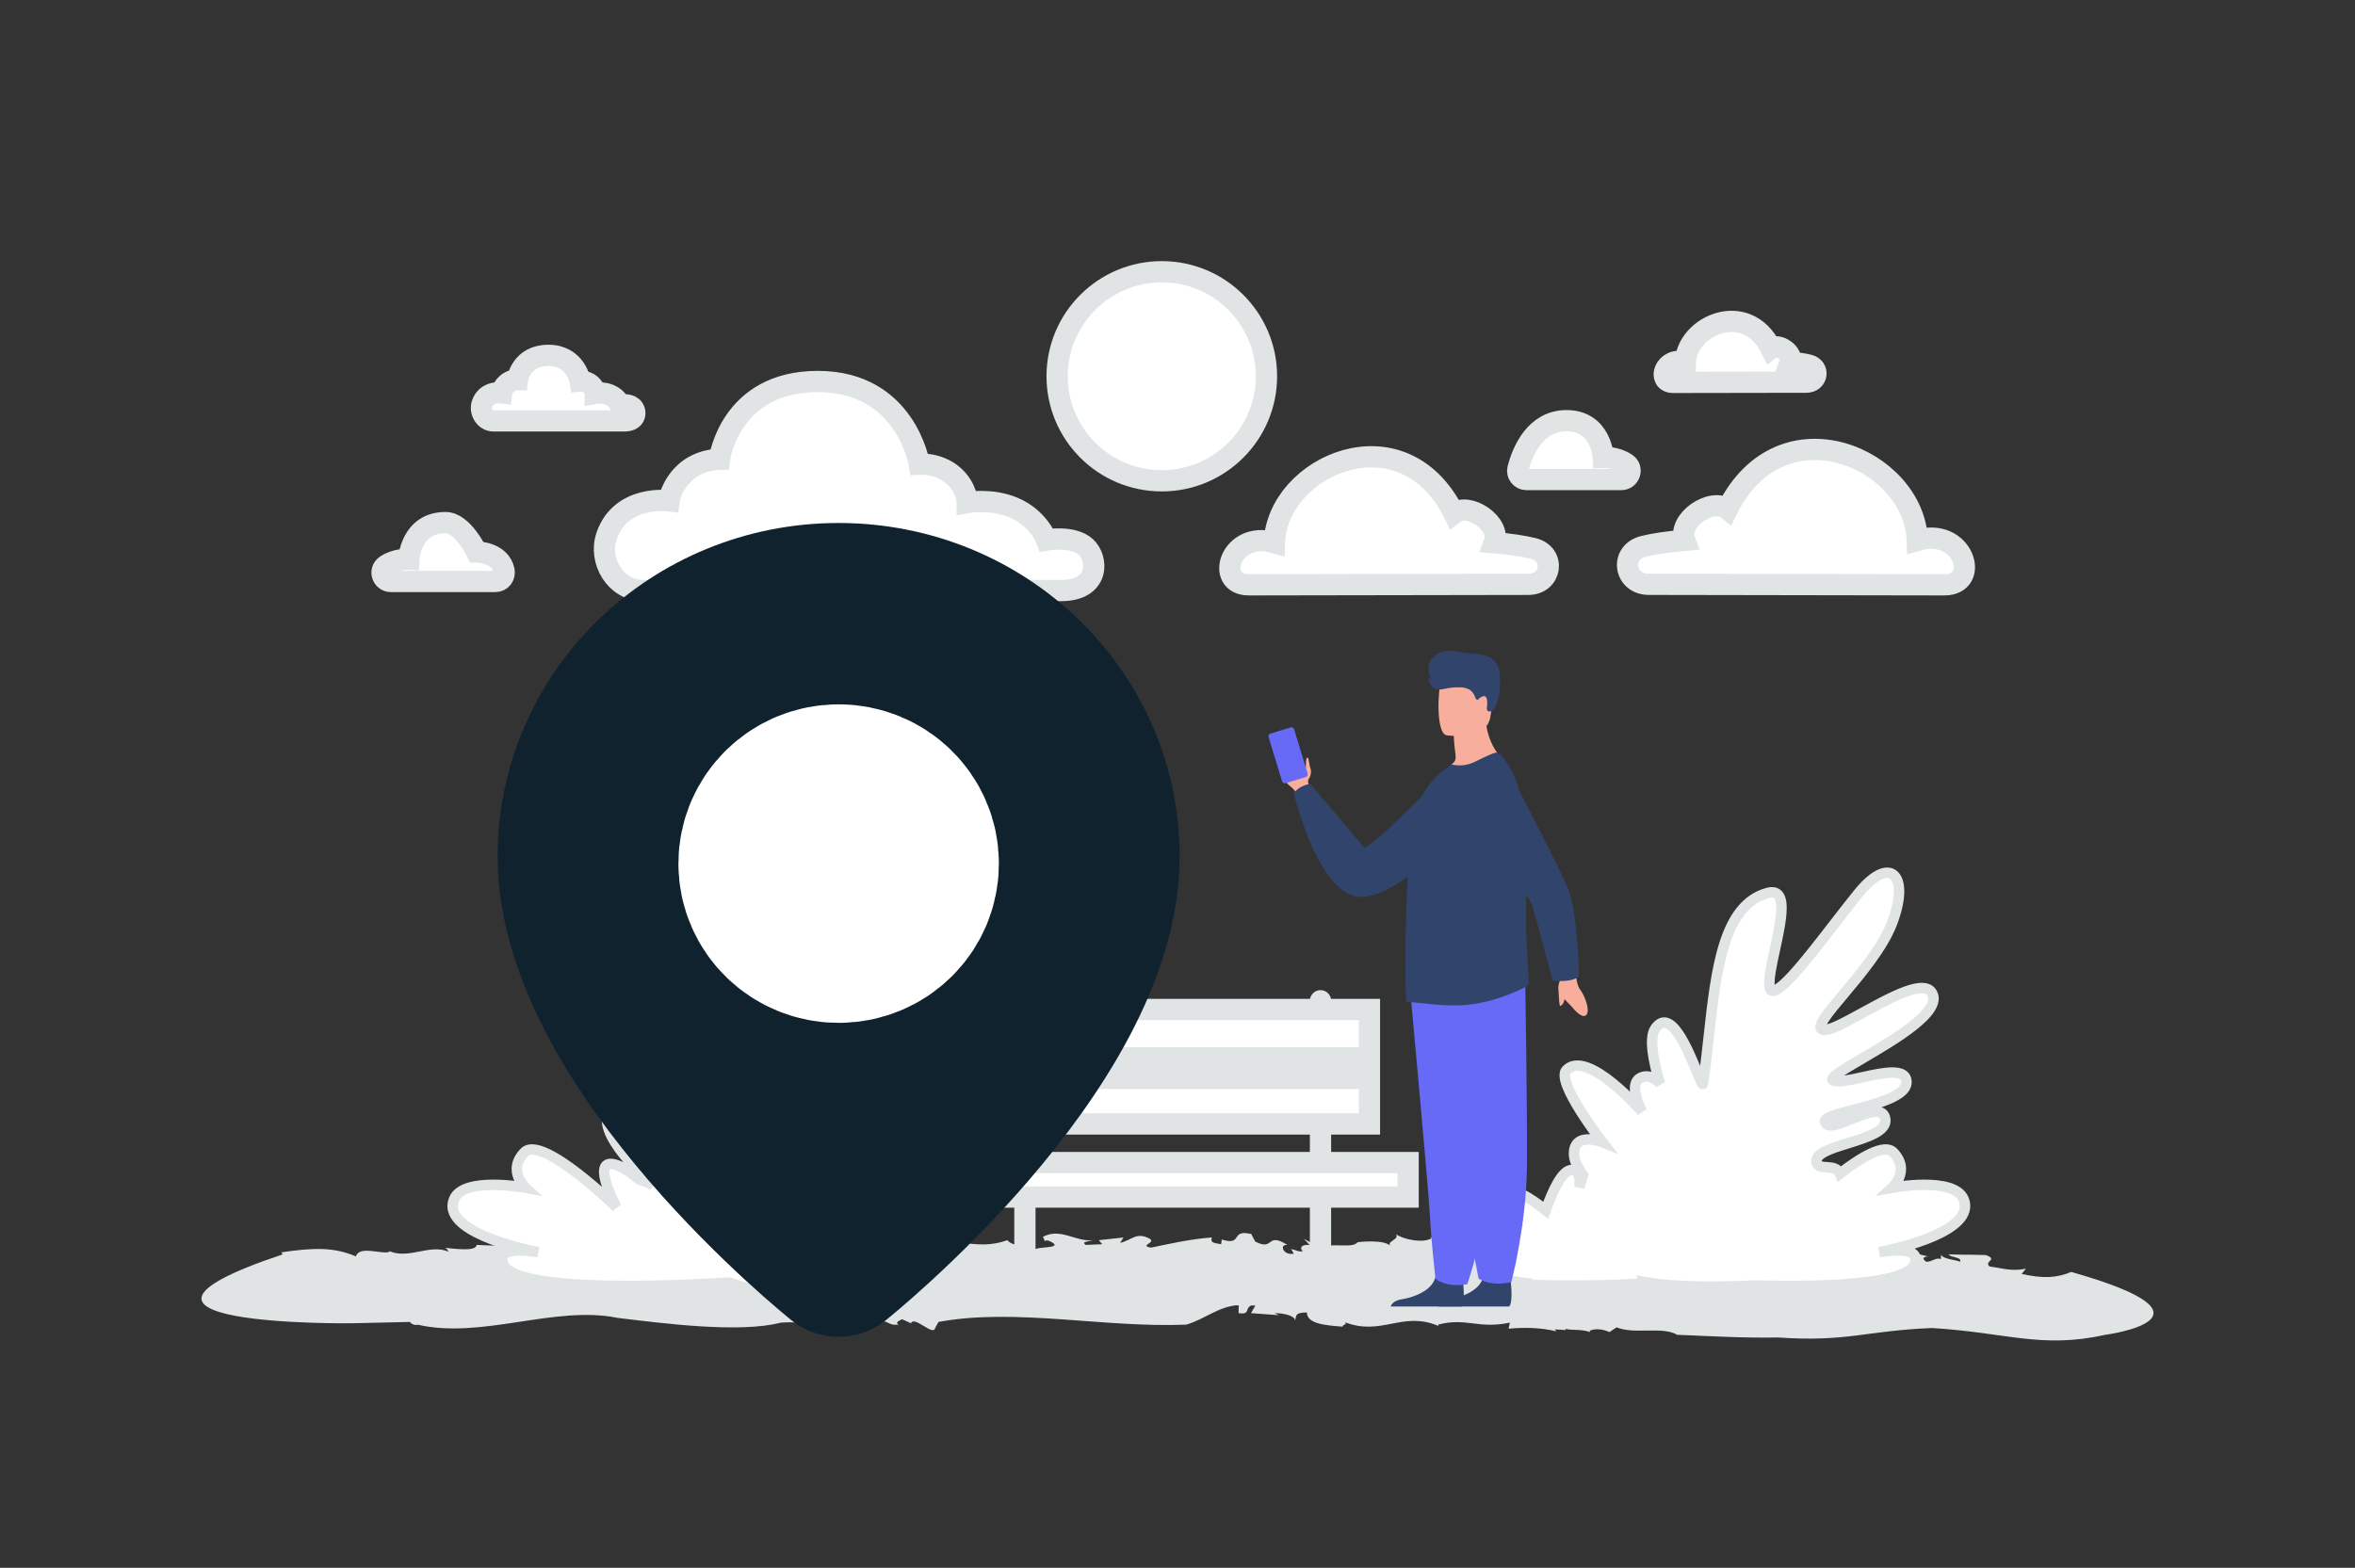 <svg width="443" height="295" viewBox="0 0 443 295" fill="none" xmlns="http://www.w3.org/2000/svg">
<rect x="0" y="0" width="443" height="295" fill="#333333" stroke="none"/>
<path fill-rule="evenodd" clip-rule="evenodd" d="M238.236 70.799C238.236 81.661 229.421 90.467 218.547 90.467C207.673 90.467 198.858 81.661 198.858 70.799C198.858 59.939 207.673 51.133 218.547 51.133C229.421 51.133 238.236 59.939 238.236 70.799ZM365.762 110.037C372.708 110.037 369.459 99.035 360.659 101.663C360.171 86.387 335.244 75.21 324.936 95.814C322.022 93.51 315.478 97.861 316.927 101.663C313.689 101.939 311.143 102.312 309.161 102.808C304.586 103.952 305.492 109.985 310.208 109.943L365.762 110.037ZM234.898 110.037C228.33 110.037 231.403 99.633 239.724 102.118C240.185 87.673 263.757 77.104 273.504 96.587C276.26 94.409 282.448 98.523 281.078 102.118C284.139 102.379 286.547 102.733 288.421 103.201C292.747 104.283 291.891 109.988 287.432 109.948L234.898 110.037ZM314.747 71.952C311.617 71.952 313.081 66.995 317.046 68.178C317.266 61.295 328.498 56.259 333.143 65.543C334.456 64.505 337.405 66.466 336.752 68.178C338.21 68.303 339.358 68.472 340.251 68.695C342.312 69.21 341.904 71.928 339.78 71.91L314.747 71.952ZM287.141 90.232H304.972C306.566 90.232 307.253 88.17 305.949 87.256L305.893 87.217C304.036 85.942 301.598 86.057 301.598 86.057C301.598 86.057 301.25 79.158 294.691 79.158C288.762 79.158 286.397 84.971 285.544 88.174C285.267 89.214 286.063 90.232 287.141 90.232ZM93.214 109.407H73.526C71.932 109.407 71.245 107.345 72.55 106.43L72.605 106.392C74.462 105.116 76.9 105.232 76.9 105.232C76.9 105.232 77.248 98.333 83.807 98.333C87.05 98.333 89.67 103.87 89.67 103.87C89.67 103.87 94.081 103.87 94.811 107.349C95.032 108.403 94.293 109.407 93.214 109.407ZM120.965 111.117H199.578C206.957 111.117 206.619 105.016 204.208 102.89C201.738 100.711 196.856 101.595 196.856 101.595C196.856 101.595 195.403 97.492 190.619 95.493C186.388 93.726 181.955 94.567 181.955 94.567C181.955 94.567 181.955 91.751 179.246 89.419C176.536 87.086 172.924 87.313 172.924 87.313C172.924 87.313 170.441 71.783 153.846 71.783C137.252 71.783 135.333 86.406 135.333 86.406C135.333 86.406 131.607 86.406 128.898 88.9C126.189 91.394 125.85 94.227 125.85 94.227C125.85 94.227 116.79 93.001 114.109 100.85C112.513 105.527 115.794 111.117 120.965 111.117ZM92.845 79.195H117.485C119.798 79.195 119.692 77.283 118.936 76.616C118.162 75.933 116.632 76.211 116.632 76.211C116.632 76.211 116.176 74.925 114.677 74.298C113.351 73.745 111.961 74.008 111.961 74.008C111.961 74.008 111.961 73.125 111.112 72.394C110.263 71.663 109.131 71.734 109.131 71.734C109.131 71.734 108.352 66.867 103.151 66.867C97.95 66.867 97.348 71.45 97.348 71.45C97.348 71.45 96.181 71.45 95.332 72.232C94.482 73.013 94.376 73.901 94.376 73.901C94.376 73.901 91.536 73.517 90.696 75.977C90.196 77.443 91.224 79.195 92.845 79.195Z" fill="white" stroke="#E1E4E5" stroke-width="4"/>
<path d="M248.399 241.811V188.308M192.795 241.811V188.308V241.811Z" stroke="#E1E4E5" stroke-width="4" stroke-linecap="round" stroke-linejoin="round"/>
<path fill-rule="evenodd" clip-rule="evenodd" d="M183.558 211.486H257.606V202.922H183.558V211.486ZM183.558 199.028H257.606V189.946H183.558V199.028Z" fill="white" stroke="#E1E4E5" stroke-width="4"/>
<path fill-rule="evenodd" clip-rule="evenodd" d="M176.282 225.24H264.88V218.752H176.282V225.24Z" fill="white"/>
<path fill-rule="evenodd" clip-rule="evenodd" d="M176.282 225.24H264.88V218.752H176.282V225.24Z" fill="white" stroke="#E1E4E5" stroke-width="4"/>
<path d="M356.972 246.813C344.957 247.031 341.777 247.959 329.305 247.577C323.364 247.632 317.023 247.468 311.215 247.359C308.454 246.649 303.599 247.359 300.323 246.758L299.067 247.14C297.944 246.922 296.629 246.813 295.487 247.031L295.563 247.14C293.888 246.867 291.984 247.031 291.165 246.867L291.241 246.976L289.204 246.922L289.546 247.086C286.614 246.758 283.605 246.758 280.939 246.867L281.168 246.376C275.475 246.922 273.399 245.939 268.277 246.54L268.353 246.649C261.86 245.393 258.109 247.523 251.425 246.322C252.263 246.485 251.063 246.54 251.14 246.704C248.055 246.594 244.78 246.485 244.723 245.557C242.476 245.557 242.895 245.83 242.609 246.212C242.628 245.83 240.667 245.612 238.915 245.612L239.715 245.775L234.688 245.612L235.678 244.847C233.012 245.065 234.993 245.775 232.46 245.612L232.498 244.956C228.823 245.065 226.653 246.048 223.092 246.54C208.277 246.813 192.359 245.175 178.592 246.322L177.983 246.813C177.716 247.523 174.174 245.775 173.66 246.431L172.061 246.103C171.604 246.212 170.652 246.376 171.451 246.54C169.966 246.594 169.928 246.431 168.862 246.267L167.263 246.704C161.417 247.031 156.447 246.212 150.297 246.376C142.908 247.249 128.989 246.431 120.973 245.994C109.7 244.956 96.6 247.741 85.061 246.54C84.68 246.649 83.709 246.431 83.728 246.322L73.16 246.431C73.16 246.431 21.958 246.704 60.859 240.861L60.593 240.697C66.381 240.315 70.018 240.26 73.998 241.025C74.626 240.097 78.739 240.916 80.091 240.643L79.958 240.588C83.48 241.298 87.213 239.987 90.621 240.643C90.488 240.588 90.411 240.315 89.631 240.315C92.106 240.425 95.496 240.643 95.686 240.097C101.607 240.26 109.853 239.987 113.642 240.861L113.376 240.697C115.527 241.298 116.174 240.807 118.593 241.079C118.726 241.025 118.897 240.97 118.859 240.916C121.22 241.517 125.733 241.025 127.618 241.243L127.733 240.861L132.417 240.97L130.665 241.025C131.274 242.008 134.206 240.37 137.596 241.025C140.776 240.916 144.051 243.1 147.345 242.609C148.926 243.1 145.955 241.844 148.316 242.226C148.392 241.68 147.212 241.899 147.821 241.462C150.125 241.735 151.61 240.916 154.467 241.298L154.581 240.916C158.294 241.68 161.588 240.369 164.064 241.079C167.891 241.407 166.634 239.878 170.633 240.643L172.194 240.097C173.908 239.987 173.413 240.752 175.317 240.479C175.203 240.151 177.716 240.206 176.593 239.878C180.877 239.332 185.295 240.643 190.95 239.715C192.168 240.369 195.025 239.987 195.939 240.479C196.091 240.206 201.632 240.424 198.452 239.769C198.185 239.715 197.691 239.715 197.729 239.824L197.348 239.441C200.566 238.677 203.193 239.878 206.392 239.715C205.44 239.824 204.184 239.824 205.021 240.097L207.992 240.042L207.383 239.715L211.8 239.496L211.191 239.933C213.342 239.715 214.104 239.005 216.541 239.605C217.646 239.933 214.504 240.151 216.77 240.315C219.665 240.042 223.987 239.605 227.662 239.496C227.319 239.987 228.309 239.933 229.337 240.042L229.451 239.66C233.355 240.206 230.88 238.786 234.764 239.223L234.421 238.95L235.45 239.824C238.953 240.643 237.335 239.005 241.219 240.097C239.677 240.042 240.496 240.97 242.381 240.807L241.905 240.425C242.952 240.534 243.295 240.697 243.999 240.588C243.371 240.369 243.676 240.042 245.218 240.097L244.189 239.605L247.103 240.315C249.35 239.878 252.911 240.424 253.843 239.878C253.843 239.878 258.68 239.605 259.785 240.206C258.813 239.824 261.479 239.66 260.717 239.223C261.974 239.66 265.668 239.987 267.154 239.551L266.868 239.496C272.352 239.005 276.236 240.151 281.149 239.551C280.921 240.042 283.529 239.769 282.882 240.369C287.966 240.97 292.155 239.114 294.002 241.025C296.325 241.134 296.744 240.588 297.944 240.479L297.391 240.369C301.733 240.534 302.989 240.534 306.207 240.479C307.807 240.643 308.074 241.517 310.949 241.298C310.016 240.97 311.196 241.025 312.262 241.025C311.577 240.97 311.367 240.861 312.777 240.588C312.967 240.697 313.291 240.752 313.577 240.807C313.595 240.807 313.652 240.752 313.614 240.697C315.404 240.807 315.1 240.916 314.262 240.97C314.3 241.025 314.243 241.079 313.976 241.189C315.842 240.752 319.175 241.243 319.403 240.643C324.811 240.807 328.676 241.407 333.17 241.626C333.684 241.298 332.618 241.025 331.323 240.916L334.522 241.025C334.503 240.588 332.694 240.752 331.704 240.697C335.512 239.987 339.549 241.407 344.005 240.752L344.938 241.079L345.204 241.025C345.185 241.189 346.194 241.462 346.842 241.517C347.47 241.134 346.804 240.643 349.013 240.643C350.764 240.26 353.963 240.807 356.248 241.025C355.01 241.079 355.411 241.298 355.944 241.462C357.048 241.462 357.676 241.079 358.533 241.243L358.647 240.752C358.209 241.243 361.522 241.298 361.941 241.462C362.57 241.079 360.228 241.134 359.961 240.861C364.379 240.916 362.17 240.861 366.607 240.916C368.968 241.298 366.169 241.407 367.311 241.844C369.387 241.953 371.424 242.281 373.824 242.008L373.062 242.445C376.984 242.827 379.326 242.772 381.954 242.281C411.126 245.994 388.104 247.359 388.104 247.359C376.565 248.506 370.643 247.195 356.972 246.813Z" fill="#E1E4E5"/>
<path d="M363.441 249.882C350.852 250.391 347.52 252.552 334.453 251.662C328.228 251.789 321.585 251.408 315.5 251.154C312.606 249.501 307.519 251.154 304.088 249.755L302.771 250.645C301.594 250.136 300.217 249.882 299.02 250.391L299.1 250.645C297.345 250.009 295.349 250.391 294.492 250.009L294.571 250.263L292.437 250.136L292.796 250.518C289.723 249.755 286.571 249.755 283.778 250.009L284.017 248.865C278.052 250.136 275.877 247.848 270.511 249.247L270.59 249.501C263.787 246.577 259.857 251.535 252.855 248.738C253.732 249.119 252.475 249.247 252.555 249.628C249.323 249.373 245.892 249.119 245.832 246.958C243.478 246.958 243.916 247.594 243.617 248.483C243.637 247.594 241.582 247.085 239.747 247.085L240.585 247.467L235.318 247.085L236.355 245.305C233.562 245.814 235.637 247.467 232.984 247.085L233.023 245.559C229.173 245.814 226.899 248.102 223.168 249.247C207.646 249.882 190.968 246.068 176.543 248.738L175.905 249.882C175.625 251.535 171.915 247.467 171.376 248.992L169.7 248.229C169.221 248.483 168.224 248.865 169.062 249.247C167.505 249.373 167.465 248.992 166.349 248.611L164.673 249.628C158.548 250.391 153.341 248.483 146.896 248.865C139.156 250.899 124.572 248.992 116.172 247.975C104.362 245.559 90.635 252.043 78.546 249.247C78.146 249.501 77.129 248.992 77.149 248.738L66.076 248.992C66.076 248.992 12.429 249.628 53.188 236.025L52.909 235.644C58.974 234.754 62.785 234.626 66.954 236.406C67.613 234.245 71.922 236.152 73.338 235.516L73.198 235.389C76.89 237.042 80.8 233.991 84.371 235.516C84.232 235.389 84.152 234.753 83.334 234.753C85.927 235.007 89.478 235.516 89.678 234.245C95.882 234.626 104.521 233.991 108.491 236.025L108.212 235.644C110.467 237.042 111.145 235.897 113.679 236.533C113.818 236.406 113.998 236.279 113.958 236.152C116.432 237.55 121.16 236.406 123.135 236.915L123.255 236.025L128.163 236.279L126.327 236.406C126.966 238.694 130.038 234.88 133.589 236.406C136.921 236.152 140.353 241.237 143.804 240.093C145.46 241.237 142.348 238.313 144.822 239.203C144.901 237.932 143.664 238.44 144.303 237.423C146.717 238.059 148.273 236.152 151.266 237.042L151.385 236.152C155.276 237.932 158.727 234.88 161.321 236.533C165.331 237.296 164.014 233.736 168.204 235.516L169.84 234.245C171.636 233.991 171.117 235.77 173.112 235.135C172.992 234.372 175.625 234.499 174.449 233.736C178.937 232.465 183.566 235.516 189.491 233.355C190.768 234.88 193.76 233.991 194.718 235.135C194.878 234.499 200.684 235.007 197.352 233.482C197.073 233.355 196.554 233.355 196.594 233.609L196.194 232.719C199.566 230.939 202.319 233.736 205.671 233.355C204.673 233.609 203.357 233.609 204.234 234.245L207.347 234.117L206.709 233.355L211.337 232.846L210.699 233.864C212.953 233.355 213.751 231.702 216.305 233.101C217.462 233.863 214.17 234.372 216.544 234.753C219.577 234.117 224.105 233.101 227.956 232.846C227.597 233.991 228.634 233.863 229.712 234.117L229.831 233.228C233.921 234.499 231.328 231.193 235.397 232.211L235.039 231.575L236.116 233.609C239.787 235.516 238.091 231.702 242.161 234.245C240.545 234.118 241.403 236.279 243.378 235.897L242.879 235.008C243.976 235.262 244.335 235.643 245.074 235.389C244.415 234.88 244.734 234.118 246.35 234.245L245.273 233.101L248.326 234.753C250.68 233.736 254.411 235.007 255.388 233.736C255.388 233.736 260.456 233.101 261.613 234.499C260.595 233.609 263.388 233.228 262.59 232.211C263.907 233.228 267.777 233.991 269.334 232.973L269.034 232.846C274.78 231.702 278.85 234.372 283.998 232.973C283.758 234.117 286.491 233.482 285.813 234.88C291.14 236.279 295.529 231.957 297.464 236.406C299.898 236.66 300.337 235.389 301.594 235.135L301.015 234.88C305.564 235.262 306.881 235.262 310.253 235.135C311.928 235.516 312.208 237.55 315.22 237.042C314.243 236.279 315.48 236.406 316.597 236.406C315.879 236.279 315.659 236.025 317.135 235.389C317.335 235.643 317.674 235.77 317.974 235.897C317.993 235.897 318.053 235.77 318.014 235.644C319.889 235.898 319.569 236.152 318.692 236.279C318.732 236.406 318.672 236.533 318.393 236.788C320.348 235.77 323.839 236.915 324.078 235.516C329.744 235.897 333.794 237.296 338.503 237.804C339.041 237.042 337.924 236.406 336.567 236.152L339.919 236.406C339.899 235.389 338.004 235.77 336.967 235.644C340.957 233.991 345.186 237.296 349.854 235.77L350.832 236.533L351.112 236.406C351.091 236.788 352.149 237.423 352.827 237.55C353.486 236.66 352.788 235.516 355.102 235.516C356.937 234.626 360.289 235.898 362.683 236.406C361.386 236.533 361.805 237.042 362.364 237.423C363.521 237.423 364.179 236.533 365.077 236.915L365.197 235.77C364.738 236.915 368.209 237.042 368.648 237.423C369.307 236.533 366.853 236.66 366.573 236.025C371.202 236.152 368.888 236.025 373.536 236.152C376.01 237.042 373.077 237.296 374.274 238.313C376.449 238.568 378.583 239.33 381.097 238.694L380.299 239.712C384.409 240.602 386.863 240.474 389.616 239.33C420.181 247.975 396.06 251.154 396.06 251.154C383.97 253.823 377.765 250.772 363.441 249.882Z" fill="#E1E4E5"/>
<path d="M296.229 241.692C296.229 241.692 288.943 232.368 285.898 230.939C282.653 229.417 285.467 234.692 285.467 234.692C285.467 234.692 278.528 227.897 276.899 229.594C275.269 231.29 277.009 232.878 277.009 232.878C277.009 232.878 271.2 231.802 270.352 233.972C269.05 237.306 278.607 238.964 278.607 238.964C278.607 238.964 274.029 237.962 274.945 240.027C276.325 243.139 296.229 241.692 296.229 241.692ZM298.174 241.927C298.174 241.927 309.783 242.745 312.043 240.673C314.305 238.601 312.062 234.847 312.062 234.847C312.062 234.847 316.045 231.707 315.983 229.657C315.922 227.608 313.326 228.648 313.326 228.648C313.326 228.648 317.724 223.002 316.682 221.928C314.738 219.928 309.653 225.797 309.653 225.797C309.653 225.797 311.162 223.005 309.57 222.562C307.169 221.893 305.402 228.779 305.402 228.779C305.402 228.779 305.851 226.059 304.195 226.421C301.225 227.068 298.174 241.927 298.174 241.927Z" fill="#E1E4E5"/>
<path fill-rule="evenodd" clip-rule="evenodd" d="M311.36 193.56C310.187 195.29 310.962 199.524 312.268 203.88C311.287 202.859 310.201 202.311 309.042 202.634C305.825 203.529 308.874 209.171 308.874 209.171C308.874 209.171 298.599 197.312 294.672 201.353C292.565 203.523 301.453 214.932 301.453 214.932C301.453 214.932 296.208 212.83 296.083 216.972C296.045 218.235 296.768 219.703 297.79 221.133C297.326 222.455 297.067 223.455 297.067 223.455C297.067 223.455 297.694 219.686 295.381 220.186C293.775 220.533 292.154 223.824 290.768 227.731C287.942 225.467 284.598 223.306 283.385 224.579C281.132 226.942 283.537 229.154 283.537 229.154C283.537 229.154 275.508 227.654 274.336 230.678C272.759 234.751 282.724 237.029 285.198 237.527C283.69 237.265 279.648 236.761 280.683 239.112C281.211 240.311 283.698 241.025 287.018 241.429L286.966 241.679C286.966 241.679 290.887 241.954 295.25 241.891C302.66 241.977 310.1 241.432 310.1 241.432L310.031 241.342C316.503 242.389 325.88 242.088 329.999 241.883C342.024 242.186 358.369 241.852 360.112 237.924C361.625 234.514 355.716 235.245 353.511 235.625C357.128 234.902 371.699 231.599 369.392 225.689C367.679 221.304 355.939 223.479 355.939 223.479C355.939 223.479 359.456 220.271 356.163 216.843C354.492 215.103 350.059 217.782 346.097 220.842C345.642 219.754 344.569 219.688 343.597 219.629C342.677 219.571 341.846 219.52 341.714 218.614C341.483 217.014 344.468 216.089 347.628 215.111C351.221 213.999 355.04 212.816 354.621 210.491C354.205 208.185 351.143 209.417 348.305 210.558C345.881 211.533 343.621 212.442 343.316 211.023C343.151 210.255 345.608 209.619 348.599 208.843C353.026 207.696 358.623 206.245 358.623 203.62C358.623 200.884 354.225 201.849 350.322 202.706C347.949 203.227 345.76 203.707 344.854 203.291C343.966 202.883 346.692 201.284 350.328 199.153C356.493 195.537 365.271 190.39 363.47 186.915C362.049 184.173 355.754 187.626 350.42 190.552C346.988 192.435 343.953 194.099 342.871 193.755C341.531 193.328 343.743 190.691 346.767 187.088C349.979 183.258 354.108 178.337 355.863 173.816C359.388 164.74 355.664 160.613 349.584 168.094C348.258 169.724 346.752 171.672 345.199 173.68L345.199 173.68C339.631 180.881 333.468 188.851 332.892 185.754C332.636 184.375 333.236 181.611 333.877 178.661C335.076 173.143 336.416 166.976 332.548 168.011C324.175 170.254 322.817 182.565 321.456 194.9C321.12 197.947 320.784 200.995 320.342 203.893C320.277 204.314 319.873 203.32 319.24 201.764C317.541 197.591 314.199 189.376 311.36 193.56Z" fill="white"/>
<path d="M312.268 203.88L311.557 204.561L313.211 203.599L312.268 203.88ZM311.36 193.56L310.545 193.008L311.36 193.56ZM309.042 202.634L309.306 203.581L309.042 202.634ZM308.874 209.171L308.13 209.814L309.741 208.704L308.874 209.171ZM294.672 201.353L293.965 200.668L293.965 200.668L294.672 201.353ZM301.452 214.932L301.086 215.845L304.466 217.199L302.23 214.328L301.452 214.932ZM296.083 216.972L295.099 216.943L296.083 216.972ZM297.79 221.134L298.719 221.459L298.888 220.978L298.591 220.562L297.79 221.134ZM297.067 223.455L296.096 223.293L298.02 223.701L297.067 223.455ZM295.38 220.186L295.589 221.147H295.589L295.38 220.186ZM290.768 227.731L290.153 228.498L291.233 229.364L291.696 228.059L290.768 227.731ZM283.384 224.579L284.097 225.257L283.384 224.579ZM283.537 229.154L283.356 230.121L286.726 230.75L284.204 228.43L283.537 229.154ZM274.336 230.678L273.418 230.323L274.336 230.678ZM285.198 237.527L285.029 238.496L285.393 236.563L285.198 237.527ZM280.683 239.112L281.584 238.716L280.683 239.112ZM287.018 241.429L287.981 241.635L288.206 240.583L287.137 240.453L287.018 241.429ZM286.965 241.679L286.001 241.48L285.773 242.581L286.896 242.66L286.965 241.679ZM295.25 241.891L295.261 240.907H295.236L295.25 241.891ZM310.1 241.432L310.172 242.413L312.001 242.279L310.878 240.83L310.1 241.432ZM310.03 241.342L310.187 240.372L307.712 239.972L309.254 241.947L310.03 241.342ZM329.998 241.883L330.023 240.9L329.986 240.899L329.949 240.901L329.998 241.883ZM360.112 237.924L359.211 237.526V237.526L360.112 237.924ZM353.511 235.625L353.317 234.661L353.678 236.594L353.511 235.625ZM369.391 225.689L370.309 225.332V225.332L369.391 225.689ZM355.939 223.479L355.275 222.753L352.732 225.074L356.119 224.446L355.939 223.479ZM356.163 216.843L355.452 217.524L356.163 216.843ZM346.097 220.842L345.188 221.221L345.683 222.405L346.699 221.62L346.097 220.842ZM343.597 219.629L343.536 220.61L343.597 219.629ZM341.714 218.614L340.74 218.755V218.756L341.714 218.614ZM347.628 215.111L347.337 214.172L347.628 215.111ZM354.621 210.491L355.59 210.317V210.316L354.621 210.491ZM348.305 210.558L348.673 211.47L348.305 210.558ZM343.316 211.023L344.278 210.816L343.316 211.023ZM348.599 208.843L348.351 207.892L348.599 208.843ZM350.322 202.706L350.533 203.666L350.322 202.706ZM344.854 203.291L344.443 204.185L344.854 203.291ZM350.328 199.153L350.826 200.001L350.838 199.994L350.849 199.986L350.328 199.153ZM350.328 199.153L349.83 198.304L349.818 198.311L349.806 198.319L350.328 199.153ZM363.47 186.915L362.595 187.367L363.47 186.915ZM350.42 190.552L350.894 191.414L350.42 190.552ZM342.871 193.755L342.572 194.692L342.871 193.755ZM346.766 187.088L346.012 186.456L346.766 187.088ZM355.863 173.816L354.945 173.46L355.863 173.816ZM349.583 168.093L348.819 167.473L349.583 168.093ZM345.199 173.68L345.973 174.288L345.975 174.285L345.978 174.281L345.199 173.68ZM345.199 173.68L344.426 173.072L344.423 173.076L344.42 173.079L345.199 173.68ZM332.892 185.754L331.925 185.934L332.892 185.754ZM333.877 178.661L334.839 178.87L333.877 178.661ZM332.548 168.011L332.293 167.061L332.548 168.011ZM321.456 194.9L320.477 194.792L320.471 194.847V194.9H321.456ZM321.456 194.9L322.434 195.008L322.44 194.954V194.9H321.456ZM320.342 203.893L321.315 204.042V204.041L320.342 203.893ZM319.239 201.764L318.306 202.075L318.316 202.105L318.327 202.134L319.239 201.764ZM319.239 201.764L320.173 201.453L320.163 201.423L320.152 201.394L319.239 201.764ZM313.211 203.599C312.565 201.444 312.063 199.359 311.863 197.622C311.762 196.754 311.74 196.003 311.803 195.389C311.866 194.765 312.009 194.357 312.175 194.112L310.545 193.008C310.125 193.628 309.925 194.398 309.844 195.191C309.763 195.993 309.797 196.897 309.906 197.848C310.126 199.75 310.665 201.961 311.324 204.163L313.211 203.599ZM309.306 203.581C309.948 203.403 310.678 203.646 311.557 204.561L312.978 203.199C311.895 202.073 310.453 201.22 308.777 201.687L309.306 203.581ZM308.874 209.171L309.741 208.704L309.741 208.704L309.74 208.703C309.732 208.687 309.723 208.671 309.715 208.655C309.696 208.618 309.668 208.563 309.632 208.491C309.534 208.291 309.44 208.089 309.351 207.884C309.128 207.37 308.872 206.696 308.71 206.012C308.543 205.307 308.504 204.702 308.613 204.275C308.701 203.929 308.874 203.701 309.306 203.581L308.778 201.687C307.601 202.014 306.949 202.828 306.704 203.791C306.48 204.674 306.6 205.647 306.794 206.464C306.992 207.303 307.297 208.095 307.545 208.666C307.67 208.955 307.784 209.194 307.867 209.362C307.908 209.446 307.942 209.512 307.967 209.56L307.996 209.615L308.004 209.63L308.006 209.635L308.007 209.637L308.008 209.637L308.874 209.171ZM295.378 202.038C295.962 201.437 296.848 201.305 298.215 201.795C299.575 202.283 301.126 203.305 302.628 204.513C304.117 205.709 305.494 207.035 306.503 208.068C307.021 208.597 307.527 209.139 308.021 209.691L308.104 209.784L308.124 209.807L308.129 209.813L308.13 209.814L308.874 209.171L309.618 208.527L309.618 208.526C309.615 208.523 309.612 208.52 309.609 208.516L309.585 208.489C309.443 208.327 309.299 208.166 309.153 208.006C308.857 207.683 308.433 207.228 307.912 206.694C306.872 205.63 305.435 204.244 303.863 202.981C302.306 201.729 300.552 200.543 298.88 199.944C297.216 199.347 295.345 199.248 293.965 200.668L295.378 202.038ZM301.452 214.932L302.23 214.328L302.229 214.328L302.228 214.327C302.227 214.325 302.225 214.323 302.224 214.321L302.206 214.298L302.134 214.205C301.714 213.655 301.3 213.099 300.894 212.539C300.101 211.446 299.07 209.971 298.106 208.435C297.137 206.888 296.263 205.321 295.759 204.033C295.506 203.385 295.37 202.864 295.34 202.482C295.308 202.083 295.402 202.014 295.378 202.038L293.965 200.668C293.415 201.235 293.326 201.997 293.377 202.638C293.429 203.295 293.641 204.021 293.925 204.748C294.496 206.209 295.449 207.901 296.438 209.479C297.433 211.066 298.492 212.579 299.3 213.693C299.717 214.267 300.141 214.837 300.572 215.402L300.648 215.5L300.668 215.527L300.673 215.533L300.675 215.535L300.675 215.535C300.675 215.536 300.676 215.536 301.452 214.932ZM297.067 217.002C297.092 216.192 297.349 215.856 297.569 215.69C297.833 215.49 298.249 215.379 298.809 215.382C299.356 215.385 299.925 215.497 300.376 215.618C300.603 215.679 300.827 215.75 301.048 215.83L301.081 215.843L301.087 215.845C301.088 215.845 301.088 215.845 301.087 215.845H301.087V215.845C301.086 215.845 301.086 215.845 301.452 214.932C301.819 214.02 301.819 214.019 301.818 214.019L301.818 214.019L301.816 214.018L301.81 214.016C301.805 214.014 301.799 214.012 301.794 214.009L301.739 213.989C301.459 213.885 301.175 213.795 300.886 213.719C300.35 213.575 299.6 213.42 298.821 213.415C298.054 213.411 297.135 213.551 296.38 214.122C295.582 214.727 295.137 215.681 295.099 216.943L297.067 217.002ZM298.591 220.562C297.589 219.16 297.04 217.921 297.067 217.002L295.099 216.943C295.051 218.549 295.946 220.247 296.989 221.705L298.591 220.562ZM297.067 223.455L298.02 223.701V223.701V223.701L298.021 223.7L298.023 223.693L298.031 223.662L298.064 223.538C298.26 222.838 298.478 222.145 298.719 221.459L296.861 220.808C296.663 221.371 296.48 221.939 296.31 222.511C296.242 222.741 296.177 222.972 296.115 223.204L296.115 223.207L296.114 223.208V223.208L297.067 223.455ZM295.589 221.147C295.758 221.111 295.838 221.126 295.86 221.132C295.877 221.137 295.892 221.146 295.903 221.16C295.965 221.225 296.062 221.411 296.118 221.779C296.169 222.122 296.167 222.5 296.147 222.81C296.137 222.96 296.123 223.086 296.113 223.173L296.1 223.27C296.099 223.278 296.098 223.285 296.097 223.292L296.096 223.295V223.294L297.067 223.455L298.038 223.615L298.039 223.614V223.612L298.039 223.609L298.042 223.596L298.048 223.554C298.078 223.35 298.099 223.144 298.111 222.937C298.136 222.556 298.146 222.023 298.065 221.487C297.988 220.975 297.808 220.312 297.337 219.812C296.797 219.238 296.031 219.039 295.172 219.225L295.589 221.147ZM291.696 228.059C292.381 226.127 293.11 224.392 293.846 223.113C294.214 222.474 294.565 221.981 294.89 221.641C295.224 221.291 295.46 221.175 295.589 221.147L295.172 219.225C294.498 219.371 293.93 219.797 293.465 220.283C292.991 220.78 292.55 221.419 292.139 222.134C291.316 223.564 290.541 225.428 289.84 227.402L291.696 228.059ZM284.097 225.257C284.113 225.241 284.192 225.154 284.544 225.193C284.906 225.234 285.408 225.399 286.035 225.709C287.278 226.325 288.754 227.378 290.153 228.498L291.384 226.963C289.957 225.82 288.348 224.659 286.909 223.947C286.195 223.593 285.455 223.316 284.762 223.238C284.056 223.16 283.263 223.281 282.671 223.901L284.097 225.257ZM283.537 229.154C284.204 228.43 284.204 228.431 284.205 228.431L284.205 228.432L284.207 228.433L284.208 228.434L284.208 228.435L284.201 228.427C284.12 228.345 284.044 228.258 283.974 228.167C283.791 227.937 283.644 227.68 283.538 227.406C283.424 227.106 283.373 226.786 283.429 226.454C283.483 226.13 283.653 225.723 284.097 225.257L282.671 223.901C281.99 224.616 281.615 225.372 281.487 226.127C281.361 226.875 281.488 227.551 281.695 228.099C281.871 228.558 282.116 228.988 282.42 229.375C282.544 229.535 282.678 229.687 282.82 229.83L282.852 229.86L282.863 229.87L282.867 229.874C282.868 229.875 282.868 229.875 282.869 229.876L282.87 229.877C282.87 229.877 282.871 229.877 283.537 229.154ZM275.254 231.033C275.388 230.687 275.762 230.351 276.56 230.103C277.341 229.861 278.342 229.767 279.377 229.765C280.401 229.764 281.399 229.853 282.146 229.943C282.525 229.989 282.902 230.044 283.278 230.107L283.339 230.117L283.353 230.12L283.356 230.121L283.537 229.154L283.718 228.187L283.717 228.187H283.715C283.713 228.186 283.711 228.186 283.709 228.185L283.689 228.182C283.574 228.162 283.459 228.143 283.344 228.124C283.024 228.074 282.704 228.029 282.383 227.991C281.587 227.894 280.505 227.797 279.374 227.799C278.257 227.801 277.03 227.898 275.976 228.225C274.938 228.547 273.87 229.157 273.418 230.323L275.254 231.033ZM285.393 236.563C284.169 236.317 281.145 235.639 278.643 234.543C277.38 233.989 276.35 233.371 275.735 232.721C275.157 232.109 275.037 231.592 275.254 231.032L273.418 230.323C272.845 231.8 273.38 233.095 274.304 234.072C275.191 235.01 276.511 235.756 277.852 236.344C280.557 237.529 283.753 238.239 285.003 238.491L285.393 236.563ZM281.584 238.716C281.418 238.338 281.567 238.39 281.465 238.501C281.458 238.509 281.488 238.473 281.609 238.428C281.727 238.383 281.893 238.343 282.111 238.315C283.02 238.2 284.279 238.366 285.029 238.496L285.367 236.559C284.609 236.427 283.093 236.209 281.864 236.364C281.28 236.438 280.52 236.621 280.015 237.171C279.399 237.84 279.431 238.711 279.782 239.508L281.584 238.716ZM287.137 240.453C285.504 240.254 284.131 239.985 283.124 239.639C282.621 239.466 282.243 239.285 281.979 239.108C281.712 238.928 281.616 238.789 281.584 238.716L279.782 239.508C280.014 240.035 280.427 240.434 280.879 240.739C281.333 241.045 281.884 241.293 282.483 241.498C283.681 241.91 285.211 242.199 286.899 242.405L287.137 240.453ZM286.965 241.679L287.93 241.878V241.878L287.93 241.875L287.933 241.864L287.942 241.817L287.981 241.635L286.055 241.224L286.015 241.413C286.011 241.434 286.007 241.455 286.002 241.475L286.002 241.479V241.48H286.001L286.965 241.679ZM295.236 240.907C293.327 240.931 291.418 240.904 289.511 240.826C288.908 240.802 288.305 240.773 287.702 240.739C287.487 240.727 287.319 240.717 287.205 240.71L287.076 240.701L287.044 240.699L287.036 240.698H287.034L286.965 241.679L286.897 242.66H286.898L286.9 242.661L286.909 242.661L286.945 242.664L287.08 242.672L287.591 242.703C288.031 242.728 288.663 242.76 289.432 242.791C290.97 242.852 293.059 242.905 295.264 242.874L295.236 240.907ZM310.1 241.432L310.028 240.452H310.023C310.018 240.452 310.013 240.453 310.008 240.453L309.945 240.457L309.699 240.474C308.27 240.568 306.84 240.647 305.409 240.712C302.633 240.837 298.941 240.951 295.261 240.907L295.238 242.874C298.969 242.918 302.701 242.802 305.498 242.676C306.944 242.611 308.388 242.531 309.832 242.436L310.084 242.419L310.149 242.414L310.166 242.413L310.17 242.413H310.172L310.1 241.432ZM309.254 241.947L309.305 242.013L309.318 242.029L309.321 242.033L309.321 242.034L309.322 242.034L310.1 241.432L310.878 240.83V240.83L310.877 240.828L310.873 240.824L310.86 240.806L310.807 240.738L309.254 241.947ZM329.949 240.901C325.823 241.106 316.544 241.4 310.187 240.372L309.873 242.314C316.461 243.378 325.936 243.069 330.047 242.866L329.949 240.901ZM359.211 237.526C359.107 237.761 358.848 238.064 358.301 238.393C357.763 238.718 357.022 239.023 356.084 239.3C354.208 239.852 351.7 240.245 348.821 240.512C343.071 241.043 336.025 241.051 330.023 240.9L329.973 242.867C335.998 243.018 343.136 243.012 349.002 242.47C351.929 242.199 354.585 241.791 356.64 241.186C357.668 240.883 358.584 240.52 359.32 240.076C360.048 239.637 360.68 239.07 361.011 238.323L359.211 237.526ZM353.678 236.594C354.776 236.405 356.678 236.153 358.083 236.329C358.818 236.421 359.179 236.604 359.306 236.741C359.344 236.782 359.365 236.821 359.371 236.898C359.378 236.997 359.359 237.195 359.211 237.526L361.011 238.323C361.243 237.801 361.37 237.276 361.335 236.763C361.304 236.256 361.098 235.776 360.751 235.405C360.127 234.732 359.157 234.481 358.328 234.378C356.606 234.162 354.45 234.466 353.344 234.656L353.678 236.594ZM368.474 226.047C368.871 227.061 368.604 227.985 367.679 228.955C366.718 229.963 365.145 230.89 363.28 231.7C359.574 233.312 355.113 234.302 353.317 234.661L353.704 236.59C355.526 236.225 360.159 235.203 364.066 233.504C366.007 232.66 367.871 231.606 369.105 230.311C370.376 228.977 371.066 227.272 370.309 225.332L368.474 226.047ZM355.939 223.479L356.118 224.446H356.119L356.124 224.445L356.146 224.441L356.238 224.425C356.321 224.411 356.443 224.39 356.6 224.366C356.914 224.317 357.367 224.25 357.918 224.184C359.021 224.052 360.5 223.921 362.021 223.923C363.555 223.925 365.071 224.063 366.277 224.434C367.501 224.81 368.207 225.361 368.474 226.047L370.309 225.332C369.72 223.825 368.316 223.003 366.857 222.554C365.38 222.1 363.64 221.959 362.024 221.957C360.397 221.954 358.834 222.093 357.683 222.231C357.219 222.287 356.756 222.351 356.294 222.423C356.127 222.449 355.995 222.471 355.904 222.487L355.799 222.505L355.771 222.51C355.769 222.51 355.766 222.511 355.763 222.512L355.761 222.512H355.76L355.939 223.479ZM355.452 217.524C356.156 218.257 356.45 218.925 356.546 219.491C356.644 220.064 356.552 220.607 356.365 221.098C356.177 221.593 355.9 222.015 355.662 222.317C355.542 222.471 355.412 222.617 355.274 222.755L355.272 222.756L355.273 222.755L355.274 222.754L355.275 222.754C355.275 222.754 355.275 222.753 355.939 223.479C356.603 224.205 356.603 224.205 356.604 224.204L356.605 224.204L356.606 224.202C356.823 223.992 357.025 223.768 357.211 223.531C357.53 223.125 357.927 222.531 358.206 221.795C358.487 221.056 358.657 220.154 358.487 219.161C358.317 218.161 357.815 217.143 356.873 216.162L355.452 217.524ZM346.699 221.62C348.664 220.102 350.691 218.723 352.401 217.936C353.259 217.54 353.972 217.326 354.517 217.284C355.047 217.243 355.304 217.37 355.452 217.524L356.873 216.162C356.185 215.446 355.262 215.255 354.367 215.323C353.487 215.39 352.53 215.71 351.576 216.149C349.661 217.032 347.492 218.522 345.495 220.065L346.699 221.62ZM343.536 220.61C344.053 220.642 344.418 220.671 344.709 220.776C344.939 220.858 345.085 220.972 345.188 221.221L347.005 220.464C346.655 219.625 346.037 219.162 345.373 218.924C344.771 218.708 344.113 218.675 343.658 218.647L343.536 220.61ZM340.74 218.756C340.795 219.132 340.933 219.482 341.177 219.776C341.419 220.066 341.716 220.244 342 220.355C342.514 220.557 343.127 220.584 343.536 220.61L343.658 218.647C343.457 218.637 343.258 218.621 343.059 218.598C342.888 218.576 342.783 218.549 342.72 218.525C342.664 218.503 342.672 218.494 342.692 218.519C342.715 218.546 342.7 218.55 342.689 218.473L340.74 218.756ZM347.337 214.172C345.785 214.652 344.16 215.152 342.96 215.749C342.361 216.048 341.784 216.409 341.367 216.869C340.927 217.354 340.63 217.994 340.74 218.755L342.689 218.474C342.683 218.434 342.673 218.359 342.826 218.189C343.002 217.996 343.325 217.765 343.838 217.509C344.863 217 346.312 216.548 347.92 216.05L347.337 214.172ZM353.652 210.665C353.7 210.933 353.643 211.165 353.434 211.433C353.199 211.733 352.785 212.056 352.163 212.39C350.913 213.06 349.164 213.607 347.337 214.172L347.92 216.05C349.686 215.503 351.641 214.902 353.095 214.122C353.824 213.731 354.511 213.253 354.987 212.642C355.488 211.999 355.751 211.212 355.59 210.317L353.652 210.665ZM348.673 211.47C350.134 210.883 351.481 210.348 352.506 210.206C353.017 210.135 353.294 210.188 353.424 210.251C353.485 210.281 353.593 210.341 353.652 210.665L355.59 210.316C355.44 209.488 355.009 208.837 354.291 208.485C353.641 208.167 352.898 208.166 352.236 208.258C350.916 208.441 349.314 209.093 347.937 209.646L348.673 211.47ZM342.353 211.229C342.499 211.911 342.935 212.403 343.567 212.617C344.103 212.799 344.694 212.75 345.199 212.655C346.222 212.461 347.497 211.943 348.673 211.47L347.937 209.646C346.689 210.148 345.622 210.573 344.832 210.722C344.431 210.799 344.248 210.772 344.199 210.755C344.193 210.753 344.225 210.764 344.259 210.802C344.291 210.839 344.287 210.859 344.278 210.816L342.353 211.229ZM348.351 207.892C346.875 208.274 345.459 208.64 344.437 209.012C343.934 209.195 343.447 209.407 343.082 209.665C342.772 209.884 342.177 210.413 342.353 211.229L344.278 210.816C344.371 211.25 344.022 211.41 344.22 211.27C344.362 211.169 344.646 211.029 345.111 210.86C346.023 210.528 347.332 210.188 348.846 209.795L348.351 207.892ZM357.639 203.62C357.639 203.89 357.503 204.226 357.028 204.645C356.548 205.067 355.82 205.482 354.884 205.882C353.013 206.681 350.586 207.313 348.351 207.892L348.846 209.795C351.039 209.227 353.624 208.56 355.658 207.69C356.674 207.256 357.622 206.743 358.33 206.12C359.043 205.492 359.608 204.663 359.608 203.62H357.639ZM350.533 203.666C352.523 203.229 354.481 202.805 355.94 202.799C356.677 202.796 357.13 202.904 357.372 203.048C357.525 203.138 357.639 203.256 357.639 203.62H359.608C359.608 202.615 359.171 201.828 358.378 201.357C357.673 200.938 356.783 200.829 355.932 200.832C354.216 200.839 352.024 201.325 350.111 201.746L350.533 203.666ZM344.443 204.185C344.852 204.373 345.318 204.426 345.743 204.432C346.183 204.438 346.671 204.394 347.174 204.324C348.177 204.184 349.359 203.924 350.533 203.666L350.111 201.746C348.913 202.009 347.813 202.249 346.902 202.376C346.449 202.439 346.07 202.47 345.771 202.465C345.457 202.461 345.31 202.418 345.266 202.398L344.443 204.185ZM349.829 198.304C348.028 199.361 346.395 200.317 345.33 201.063C344.818 201.421 344.334 201.799 344.046 202.168C343.918 202.334 343.684 202.674 343.701 203.122C343.725 203.705 344.129 204.04 344.443 204.185L345.266 202.398C345.358 202.44 345.653 202.636 345.669 203.045C345.68 203.319 345.542 203.451 345.6 203.376C345.687 203.264 345.945 203.033 346.459 202.673C347.444 201.985 348.992 201.076 350.826 200.001L349.829 198.304ZM349.806 198.319L350.849 199.986L349.806 198.319ZM362.595 187.367C362.81 187.782 362.796 188.358 362.217 189.25C361.638 190.143 360.617 191.146 359.274 192.211C356.599 194.333 352.929 196.487 349.83 198.304L350.826 200C353.892 198.203 357.693 195.976 360.498 193.751C361.895 192.643 363.116 191.482 363.87 190.319C364.623 189.156 365.029 187.785 364.344 186.463L362.595 187.367ZM350.894 191.414C353.582 189.939 356.418 188.387 358.751 187.532C359.926 187.101 360.875 186.886 361.563 186.899C362.212 186.911 362.461 187.108 362.595 187.367L364.344 186.463C363.767 185.351 362.696 184.952 361.599 184.932C360.541 184.913 359.317 185.23 358.073 185.685C355.57 186.603 352.591 188.24 349.946 189.69L350.894 191.414ZM342.572 194.692C343.135 194.871 343.771 194.757 344.29 194.612C344.853 194.454 345.496 194.195 346.176 193.882C347.537 193.256 349.188 192.35 350.894 191.414L349.946 189.69C348.219 190.637 346.637 191.505 345.352 192.096C344.71 192.391 344.176 192.601 343.759 192.718C343.297 192.847 343.147 192.811 343.17 192.818L342.572 194.692ZM346.012 186.456C344.518 188.237 343.162 189.85 342.359 191.073C341.972 191.664 341.625 192.289 341.52 192.864C341.465 193.167 341.457 193.562 341.654 193.944C341.864 194.35 342.22 194.58 342.572 194.692L343.17 192.818C343.187 192.823 343.319 192.877 343.405 193.044C343.478 193.186 343.446 193.277 343.458 193.216C343.485 193.064 343.63 192.725 344.006 192.152C344.73 191.049 345.992 189.542 347.521 187.719L346.012 186.456ZM354.945 173.46C353.261 177.797 349.259 182.586 346.012 186.456L347.521 187.719C350.699 183.931 354.954 178.876 356.781 174.171L354.945 173.46ZM350.348 168.713C351.825 166.896 353.083 165.883 354.034 165.45C354.96 165.028 355.401 165.216 355.634 165.446C355.965 165.772 356.289 166.559 356.24 168.008C356.193 169.413 355.8 171.26 354.945 173.46L356.781 174.171C357.689 171.833 358.152 169.762 358.208 168.073C358.262 166.43 357.936 164.951 357.017 164.046C356 163.045 354.589 163.036 353.217 163.661C351.87 164.274 350.383 165.55 348.819 167.473L350.348 168.713ZM345.978 174.281C347.533 172.271 349.031 170.333 350.348 168.713L348.819 167.473C347.485 169.116 345.971 171.074 344.42 173.079L345.978 174.281ZM345.972 174.289L345.973 174.288L344.426 173.071L344.426 173.072L345.972 174.289ZM331.925 185.934C332.026 186.481 332.331 187.157 333.097 187.368C333.733 187.543 334.347 187.277 334.763 187.041C335.657 186.533 336.746 185.495 337.898 184.245C340.243 181.701 343.205 177.868 345.978 174.282L344.42 173.079C341.626 176.693 338.723 180.446 336.449 182.913C335.293 184.169 334.386 184.992 333.788 185.332C333.458 185.52 333.452 185.426 333.619 185.472C333.917 185.554 333.903 185.802 333.86 185.575L331.925 185.934ZM332.915 178.453C332.596 179.92 332.279 181.376 332.076 182.64C331.879 183.869 331.762 185.058 331.925 185.934L333.86 185.575C333.766 185.071 333.822 184.189 334.02 182.953C334.213 181.752 334.517 180.352 334.839 178.87L332.915 178.453ZM332.803 168.961C333.183 168.859 333.41 168.871 333.533 168.901C333.631 168.922 333.718 168.98 333.776 169.062C333.964 169.306 334.129 169.863 334.128 170.878C334.127 172.85 333.524 175.651 332.915 178.453L334.839 178.87C335.43 176.153 336.096 173.111 336.097 170.879C336.098 169.792 335.947 168.656 335.336 167.863C335.005 167.425 334.531 167.117 333.997 166.99C333.457 166.859 332.88 166.905 332.293 167.061L332.803 168.961ZM322.434 195.008C323.118 188.811 323.79 182.756 325.311 177.969C326.834 173.172 329.111 169.95 332.803 168.961L332.293 167.061C327.611 168.316 325.023 172.37 323.434 177.374C321.842 182.386 321.155 188.655 320.477 194.792L322.434 195.008ZM322.44 194.9H320.471H322.44ZM321.315 204.041C321.761 201.12 322.099 198.051 322.434 195.008L320.477 194.792C320.141 197.843 319.807 200.871 319.368 203.745L321.315 204.041ZM318.327 202.134C318.638 202.897 318.912 203.571 319.117 203.996C319.17 204.106 319.225 204.214 319.281 204.31C319.329 204.391 319.411 204.525 319.526 204.643C319.581 204.699 319.701 204.813 319.885 204.891C320.027 204.952 320.18 204.98 320.334 204.972C320.488 204.965 320.638 204.923 320.773 204.85C321.059 204.694 321.183 204.453 321.23 204.344C321.283 204.222 321.304 204.11 321.315 204.042L319.368 203.745C319.371 203.729 319.382 203.659 319.421 203.568C319.504 203.378 319.648 203.222 319.83 203.123C319.956 203.055 320.095 203.015 320.238 203.008C320.381 203.001 320.523 203.026 320.655 203.081C320.816 203.15 320.91 203.244 320.937 203.271C320.995 203.331 321.01 203.368 320.982 203.319C320.949 203.262 320.919 203.203 320.891 203.143C320.72 202.788 320.474 202.187 320.152 201.394L318.327 202.134ZM318.306 202.075L320.173 201.453L318.306 202.075ZM312.175 194.112C312.469 193.678 312.707 193.501 312.854 193.434C312.974 193.379 313.085 193.371 313.238 193.422C313.645 193.558 314.225 194.074 314.915 195.082C316.246 197.03 317.466 200.017 318.327 202.134L320.152 201.394C319.315 199.336 318.015 196.13 316.541 193.973C315.827 192.93 314.934 191.915 313.862 191.557C313.277 191.362 312.647 191.366 312.034 191.646C311.449 191.914 310.961 192.396 310.545 193.008L312.175 194.112Z" fill="#E1E4E5"/>
<path fill-rule="evenodd" clip-rule="evenodd" d="M152.956 218.152C157.148 222.714 155.493 246.146 155.493 246.146C155.493 246.146 145.76 244.151 137.129 241.328C132.261 241.653 97.276 243.775 94.681 237.924C93.167 234.514 99.076 235.245 101.282 235.625C97.664 234.902 83.094 231.599 85.4 225.689C87.113 221.304 98.853 223.479 98.853 223.479C98.853 223.479 95.337 220.271 98.63 216.843C101.923 213.415 115.943 227.145 115.943 227.145C115.943 227.145 110.258 216.485 116.815 219.562C117.769 220.01 118.93 220.84 120.209 221.926C121.621 222.306 122.863 222.976 122.863 222.976C122.863 222.976 110.991 212.712 115.036 208.789C117.209 206.685 128.63 215.562 128.63 215.562C128.63 215.562 126.526 210.324 130.673 210.199C134.819 210.074 141.17 218.115 141.17 218.115C141.17 218.115 148.764 213.587 152.956 218.152Z" fill="white"/>
<path d="M155.494 246.146L156.475 246.215L156.396 247.334L155.296 247.109L155.494 246.146ZM152.957 218.152L152.231 218.816L152.957 218.152ZM137.129 241.328L137.063 240.347L137.254 240.334L137.435 240.394L137.129 241.328ZM94.681 237.924L95.581 237.526V237.526L94.681 237.924ZM101.282 235.625L101.475 234.661L101.114 236.594L101.282 235.625ZM85.401 225.689L84.484 225.332V225.332L85.401 225.689ZM98.853 223.479L99.517 222.753L102.061 225.074L98.674 224.446L98.853 223.479ZM98.63 216.843L99.34 217.524L98.63 216.843ZM115.943 227.145L116.812 226.682L115.254 227.847L115.943 227.145ZM116.815 219.562L117.234 218.672H117.234L116.815 219.562ZM120.209 221.926L119.953 222.875L119.74 222.818L119.572 222.675L120.209 221.926ZM122.863 222.976L123.507 222.232L122.395 223.841L122.863 222.976ZM115.036 208.789L114.35 208.084L114.351 208.083L115.036 208.789ZM128.63 215.562L129.544 215.196L130.9 218.573L128.026 216.338L128.63 215.562ZM130.673 210.199L130.702 211.182L130.673 210.199ZM141.17 218.115L141.674 218.959L140.932 219.402L140.397 218.724L141.17 218.115ZM155.494 246.146L154.512 246.076V246.073L154.513 246.061L154.515 246.012L154.528 245.818C154.54 245.648 154.555 245.396 154.574 245.074C154.61 244.429 154.658 243.502 154.703 242.374C154.792 240.118 154.867 237.066 154.813 233.876C154.758 230.681 154.573 227.375 154.148 224.599C153.936 223.211 153.667 221.98 153.334 220.973C152.996 219.95 152.617 219.237 152.231 218.816L153.682 217.487C154.343 218.207 154.83 219.224 155.204 220.356C155.583 221.504 155.873 222.852 156.095 224.302C156.538 227.203 156.726 230.61 156.781 233.843C156.837 237.081 156.76 240.172 156.67 242.452C156.624 243.617 156.565 244.781 156.493 245.944L156.48 246.145L156.476 246.196L156.475 246.21V246.214L155.494 246.146ZM137.435 240.394C141.716 241.794 146.28 242.992 149.78 243.84C151.528 244.264 153.008 244.6 154.05 244.83C154.56 244.942 155.071 245.052 155.583 245.16L155.664 245.177C155.671 245.178 155.678 245.179 155.685 245.181L155.69 245.182L155.691 245.182L155.494 246.146L155.295 247.109H155.295L155.293 247.108L155.288 247.107L155.266 247.103C155.237 247.097 155.209 247.091 155.181 247.085L154.854 247.016C154.568 246.956 154.152 246.866 153.625 246.75C152.185 246.432 150.749 246.099 149.316 245.751C145.791 244.897 141.172 243.686 136.823 242.262L137.435 240.394ZM95.581 237.526C95.745 237.895 96.266 238.376 97.426 238.855C98.542 239.315 100.057 239.696 101.886 240C105.534 240.606 110.245 240.879 115.069 240.958C124.706 241.118 134.636 240.509 137.063 240.347L137.194 242.309C134.753 242.472 124.757 243.086 115.036 242.925C110.181 242.844 105.355 242.571 101.562 241.94C99.669 241.625 97.988 241.215 96.674 240.672C95.405 240.149 94.266 239.416 93.781 238.323L95.581 237.526ZM101.114 236.594C100.016 236.405 98.115 236.153 96.709 236.329C95.975 236.421 95.613 236.604 95.486 236.741C95.445 236.783 95.422 236.84 95.422 236.898C95.415 236.997 95.434 237.195 95.581 237.526L93.781 238.323C93.549 237.801 93.422 237.276 93.457 236.763C93.488 236.256 93.695 235.776 94.041 235.405C94.666 234.732 95.635 234.481 96.464 234.378C98.186 234.162 100.342 234.466 101.449 234.656L101.114 236.594ZM86.318 226.047C85.922 227.061 86.188 227.985 87.113 228.955C88.074 229.963 89.647 230.89 91.513 231.7C95.218 233.312 99.679 234.302 101.475 234.661L101.088 236.59C99.266 236.225 94.634 235.203 90.726 233.504C88.785 232.66 86.922 231.606 85.687 230.311C84.416 228.977 83.726 227.272 84.484 225.332L86.318 226.047ZM98.853 223.479L98.674 224.446H98.673C98.634 224.439 98.594 224.432 98.554 224.425C98.472 224.411 98.35 224.39 98.193 224.366C97.878 224.317 97.425 224.25 96.875 224.184C95.771 224.052 94.293 223.921 92.771 223.923C91.237 223.925 89.721 224.063 88.515 224.434C87.291 224.81 86.585 225.361 86.318 226.047L84.484 225.332C85.072 223.825 86.476 223.003 87.936 222.554C89.413 222.1 91.153 221.959 92.768 221.957C94.395 221.954 95.959 222.093 97.109 222.231C97.574 222.287 98.037 222.351 98.499 222.423C98.665 222.449 98.797 222.471 98.888 222.487L98.993 222.505L99.021 222.51C99.024 222.51 99.027 222.511 99.029 222.512L99.032 222.512H99.032L98.853 223.479ZM99.34 217.524C98.636 218.257 98.342 218.925 98.246 219.491C98.148 220.064 98.241 220.607 98.427 221.098C98.615 221.593 98.892 222.015 99.13 222.317C99.246 222.465 99.37 222.606 99.502 222.739L99.519 222.755L99.52 222.756L99.519 222.755L99.519 222.754L99.518 222.754C99.517 222.754 99.517 222.753 98.853 223.479C98.634 223.723 98.412 223.964 98.189 224.204L98.188 224.204L98.186 224.202C98.184 224.201 98.183 224.199 98.181 224.198L98.168 224.185C98.109 224.129 98.051 224.071 97.995 224.012C97.849 223.858 97.711 223.698 97.581 223.531C97.262 223.125 96.865 222.531 96.586 221.795C96.305 221.056 96.136 220.154 96.305 219.161C96.476 218.161 96.977 217.143 97.92 216.162L99.34 217.524ZM115.943 227.145L115.254 227.847H115.254C115.25 227.843 115.25 227.843 115.245 227.838L115.216 227.81L115.102 227.699C115 227.601 114.85 227.458 114.658 227.275C114.272 226.911 113.718 226.393 113.041 225.782C111.686 224.559 109.852 222.968 107.922 221.488C105.98 219.999 103.991 218.659 102.318 217.902C101.478 217.521 100.783 217.318 100.253 217.282C99.739 217.247 99.487 217.372 99.34 217.524L97.92 216.162C98.597 215.457 99.503 215.261 100.386 215.32C101.253 215.379 102.194 215.686 103.131 216.111C105.013 216.963 107.146 218.414 109.121 219.928C111.108 221.452 112.985 223.08 114.361 224.323C115.073 224.966 115.776 225.62 116.469 226.284L116.59 226.401L116.621 226.431L116.629 226.44L116.632 226.442L116.632 226.442C116.633 226.442 116.633 226.443 115.943 227.145ZM116.397 220.452C115.63 220.092 115.153 219.989 114.889 219.987C114.768 219.987 114.721 220.008 114.718 220.009C114.716 220.01 114.719 220.009 114.723 220.005C114.727 220.002 114.728 220 114.725 220.005C114.703 220.037 114.631 220.191 114.642 220.582C114.652 220.952 114.732 221.417 114.872 221.949C115.152 223.011 115.632 224.189 116.055 225.122C116.276 225.612 116.51 226.096 116.756 226.574L116.799 226.657L116.809 226.677L116.812 226.681C116.812 226.682 116.812 226.682 116.812 226.682L115.943 227.145C115.075 227.607 115.075 227.607 115.074 227.607V227.606L115.073 227.604L115.069 227.597C115.065 227.589 115.06 227.58 115.056 227.571L115.007 227.477C114.744 226.969 114.495 226.454 114.261 225.932C113.821 224.963 113.29 223.669 112.968 222.45C112.808 221.842 112.689 221.215 112.674 220.636C112.658 220.078 112.734 219.427 113.101 218.892C113.515 218.29 114.169 218.016 114.901 218.021C115.581 218.025 116.361 218.262 117.234 218.672L116.397 220.452ZM119.572 222.675C118.311 221.606 117.231 220.843 116.397 220.452L117.234 218.672C118.308 219.176 119.548 220.075 120.846 221.176L119.572 222.675ZM122.863 222.976L122.395 223.841L122.395 223.842L122.395 223.841L122.387 223.837L122.353 223.819C122.127 223.704 121.899 223.595 121.667 223.493C121.207 223.29 120.594 223.048 119.953 222.875L120.465 220.977C121.236 221.184 121.949 221.467 122.463 221.694C122.732 221.813 122.998 221.939 123.26 222.074C123.283 222.085 123.306 222.097 123.328 222.109L123.329 222.11L123.33 222.11H123.33L122.863 222.976ZM115.722 209.495C115.12 210.078 114.988 210.963 115.479 212.329C115.967 213.687 116.99 215.236 118.199 216.737C119.397 218.224 120.724 219.599 121.759 220.607C122.289 221.125 122.83 221.63 123.383 222.124L123.477 222.206L123.5 222.226L123.505 222.231L123.507 222.232L122.863 222.976L122.218 223.719L122.217 223.718L122.215 223.717L122.207 223.71L122.18 223.686C122.018 223.543 121.857 223.399 121.697 223.254C121.374 222.959 120.917 222.535 120.383 222.015C119.318 220.976 117.93 219.54 116.666 217.97C115.413 216.415 114.226 214.663 113.626 212.993C113.028 211.331 112.929 209.462 114.35 208.084L115.722 209.495ZM128.63 215.562L128.026 216.339L128.026 216.338L128.025 216.337C128.023 216.336 128.021 216.334 128.019 216.333L127.996 216.315L127.902 216.243C127.352 215.823 126.796 215.41 126.234 215.004C125.14 214.213 123.664 213.182 122.126 212.22C120.578 211.251 119.009 210.378 117.719 209.876C117.07 209.623 116.548 209.487 116.166 209.456C115.767 209.425 115.697 209.519 115.721 209.495L114.351 208.083C114.918 207.534 115.681 207.445 116.322 207.496C116.98 207.548 117.707 207.76 118.435 208.044C119.898 208.614 121.592 209.566 123.171 210.553C124.76 211.547 126.274 212.605 127.39 213.412C127.965 213.829 128.535 214.252 129.101 214.683L129.199 214.759L129.226 214.779L129.232 214.784L129.234 214.786L129.234 214.786C129.235 214.786 129.235 214.787 128.63 215.562ZM130.702 211.182C129.892 211.206 129.556 211.464 129.389 211.684C129.189 211.947 129.078 212.363 129.081 212.922C129.084 213.468 129.196 214.037 129.317 214.487C129.378 214.714 129.449 214.938 129.53 215.159L129.542 215.192L129.545 215.198C129.545 215.198 129.545 215.198 129.545 215.198V215.197L129.544 215.197L128.63 215.562C127.717 215.929 127.716 215.928 127.716 215.928L127.716 215.927L127.715 215.925L127.713 215.92C127.711 215.914 127.709 215.909 127.707 215.903L127.686 215.849C127.582 215.569 127.492 215.285 127.416 214.997C127.272 214.461 127.117 213.712 127.112 212.933C127.108 212.167 127.248 211.25 127.82 210.496C128.425 209.699 129.381 209.254 130.643 209.216L130.702 211.182ZM141.17 218.115L140.397 218.724L140.397 218.723C140.395 218.722 140.394 218.721 140.394 218.72L140.382 218.705L140.331 218.642C140.019 218.258 139.699 217.881 139.373 217.509C138.556 216.576 137.697 215.68 136.799 214.824C135.77 213.849 134.641 212.905 133.54 212.217C132.414 211.513 131.444 211.16 130.702 211.182L130.643 209.216C131.975 209.176 133.354 209.781 134.584 210.55C135.841 211.335 137.077 212.376 138.153 213.397C139.095 214.294 139.996 215.233 140.853 216.212C141.122 216.518 141.387 216.829 141.647 217.143C141.741 217.256 141.814 217.346 141.864 217.407L141.921 217.479C141.928 217.487 141.935 217.495 141.941 217.504L141.942 217.505V217.505C141.943 217.505 141.943 217.506 141.17 218.115ZM152.231 218.816C150.497 216.928 148.012 216.847 145.714 217.38C144.584 217.641 143.568 218.038 142.83 218.374C142.46 218.542 142.097 218.724 141.741 218.92L141.687 218.952C141.683 218.954 141.679 218.956 141.675 218.959L141.673 218.96L141.674 218.959L141.17 218.115C140.665 217.27 140.665 217.27 140.666 217.27L140.667 217.269L140.669 217.268L140.675 217.265L140.696 217.252C140.714 217.242 140.739 217.227 140.771 217.209C140.835 217.174 140.926 217.123 141.041 217.061C141.273 216.938 141.604 216.77 142.014 216.584C142.831 216.213 143.975 215.763 145.269 215.464C147.815 214.874 151.224 214.811 153.682 217.487L152.231 218.816Z" fill="#E1E4E5"/>
<path fill-rule="evenodd" clip-rule="evenodd" d="M157.757 237.352C157.757 237.352 107.797 197.503 107.797 161.111C107.797 134.313 130.167 112.592 157.757 112.592C185.348 112.592 207.718 134.313 207.718 161.111C207.718 197.503 157.757 237.352 157.757 237.352Z" fill="#10222E" stroke="#10222E" stroke-width="28.37" stroke-linecap="round" stroke-linejoin="round"/>
<path d="M157.746 156.649C154.414 156.649 151.735 159.283 151.735 162.506C151.735 165.73 154.435 168.343 157.768 168.343C161.1 168.343 163.78 165.73 163.78 162.485C163.801 159.283 161.1 156.649 157.746 156.649" stroke="white" stroke-width="48.242" stroke-linecap="round" stroke-linejoin="round"/>
<path d="M240.875 143.581C241.086 145.204 241.649 147.161 242.56 147.825C243.594 148.58 243.913 149.381 243.913 149.381L244.963 149.057L246.219 148.671C246.219 148.671 246.22 148.543 246.213 148.329C246.203 148.048 246.181 147.768 246.145 147.489C246.145 147.489 245.906 146.975 246.242 146.475C246.577 145.977 246.731 145.121 246.495 144.523C246.26 143.928 246.211 142.577 245.989 142.567C245.45 142.537 245.819 144.46 245.522 144.731C245.255 144.979 245.026 144.82 244.985 144.786C244.982 144.784 244.979 144.782 244.977 144.779C243.673 143.807 242.708 139.963 241.822 140.247C241.491 140.353 240.784 142.89 240.875 143.581ZM293.883 183.522C293.883 183.522 292.77 185.447 293.269 186.557C293.766 187.667 295.491 189.148 295.937 189.728C296.38 190.308 297.886 191.84 298.492 190.854C299.098 189.871 298.028 187.255 297.286 186.27C296.544 185.282 296.474 183.587 296.474 183.587L293.883 183.522Z" fill="#F8AE9D"/>
<path d="M293.171 186.236C293.171 186.236 293.256 188.356 293.356 188.922C293.458 189.49 293.558 189.316 293.946 188.935C294.334 188.555 294.33 187.445 294.475 187.372C294.621 187.299 293.171 186.236 293.171 186.236Z" fill="#F8AE9D"/>
<path d="M273.699 143.35C273.699 143.35 260.713 157.331 256.671 159.521L246.486 147.513C246.486 147.513 244.574 147.647 243.378 149.257C243.378 149.257 247.329 166.194 254.539 168.539C261.748 170.885 276.446 154.395 276.446 154.395L273.699 143.35ZM261.592 245.833H274.926C275.567 245.079 275.331 242.294 275.234 241.383C275.214 241.199 275.201 241.094 275.201 241.094C275.201 241.094 270.648 237.582 270.022 240.271C270.003 240.355 269.981 240.438 269.955 240.52C269.168 243.035 265.633 244.178 263.593 244.497C262.264 244.703 261.774 245.369 261.592 245.833Z" fill="#31446C"/>
<path d="M270.569 245.833H283.903C284.544 245.079 284.308 242.294 284.212 241.383C284.192 241.199 284.179 241.094 284.179 241.094C284.179 241.094 279.625 237.582 279 240.271C278.981 240.355 278.958 240.438 278.932 240.52C278.145 243.035 274.61 244.178 272.57 244.497C271.242 244.703 270.751 245.369 270.569 245.833Z" fill="#31446C"/>
<path d="M265.234 185.946C265.234 185.946 265.872 192.839 266.621 201.122C267.64 212.375 268.865 226.198 268.986 228.816C269.196 233.364 270.035 240.636 270.035 240.636C270.035 240.636 272.028 242.365 276.018 241.636C276.018 241.636 279.574 231.253 280.589 220.266L280.636 219.723C281.581 208.54 283.048 184.99 283.048 184.99L265.234 185.946Z" fill="#666AF6"/>
<path d="M268.851 186.418C268.851 186.418 270.053 193.241 271.481 201.443C273.421 212.586 275.778 226.275 276.112 228.874C276.691 233.389 278.13 240.58 278.13 240.58C278.13 240.58 280.297 242.183 284.301 241.222C284.301 241.222 287.087 230.676 287.238 219.679L287.242 219.136C287.307 207.947 286.91 184.416 286.91 184.416L268.851 186.418Z" fill="#666AF6"/>
<path d="M270.916 145.868C275.498 147.313 283.059 143.238 283.059 143.238C283.059 143.238 279.202 140.245 279.423 133.659L275.88 136.511L273.474 138.448C273.474 138.448 273.483 139.591 273.747 141.592C273.816 142.118 273.943 142.94 273.548 143.362C272.014 144.997 270.916 145.868 270.916 145.868Z" fill="#F8AE9D"/>
<path d="M272.072 138.34C272.072 138.34 279.642 139.596 280.352 134.875C281.063 130.155 282.518 127.138 277.716 126.136C272.914 125.135 271.7 126.793 271.08 128.312C270.459 129.83 270.123 137.891 272.072 138.34Z" fill="#F8AE9D"/>
<path d="M264.519 188.388C264.657 188.503 264.817 188.572 265.002 188.572C266.723 188.549 271.741 189.504 275.987 189.068C279.565 188.724 282.735 187.666 286.137 186.143C286.589 185.94 287.628 185.385 287.606 184.881C287.59 184.328 287.537 183.528 287.467 182.519C287.225 179.01 286.807 172.977 287.216 166.016C287.289 164.719 287.328 163.434 287.333 162.168C287.368 152.732 285.496 144.435 281.731 141.627C281.409 141.397 279.436 142.361 277.622 143.252C275.947 144.078 274.633 144.166 273.05 143.845L271.107 145.246C269.179 147.034 267.067 149.465 266.148 153.154C265.368 156.295 264.91 161.957 264.657 167.826C264.543 170.484 264.451 173.167 264.427 175.711V175.801C264.405 176.053 264.405 176.329 264.405 176.581C264.313 183.116 264.405 188.297 264.519 188.388Z" fill="#31446C"/>
<path d="M295.018 184.503C293.581 184.698 292.048 184.496 292.048 184.496C292.048 184.496 288.583 171.239 288.109 170.019C287.634 168.799 276.465 154.037 276.465 154.037L282.18 141.844C282.18 141.844 293.891 164.221 295.031 167.336C296.915 172.483 297.019 183.786 297.019 183.786C297.019 183.786 296.147 184.35 295.018 184.503ZM281.204 133.185C280.792 134.036 279.596 134.162 279.707 133.223C279.832 132.155 279.831 130.757 278.961 131.017C278.092 131.277 278.047 131.973 277.691 131.567C277.333 131.161 277.327 129.449 274.738 129.329C272.149 129.21 271.097 130.11 269.894 129.581C269.174 129.264 268.862 128.485 268.727 127.911C268.689 127.748 268.807 127.521 268.916 127.648C269.019 127.768 269.277 127.761 269.204 127.621C268.748 126.757 268.066 124.87 269.804 123.464C272.129 121.583 274.5 122.814 275.845 122.895C278.81 123.074 280.726 123.251 281.693 125.198C282.495 126.812 282.358 130.801 281.204 133.185Z" fill="#31446C"/>
<path d="M238.967 138.04L242.793 136.874C243.063 136.791 243.349 136.943 243.431 137.213L245.984 145.567C246.067 145.837 245.915 146.123 245.644 146.205L241.819 147.372C241.549 147.454 241.263 147.302 241.181 147.032L238.627 138.678C238.545 138.408 238.697 138.123 238.967 138.04Z" fill="#666AF6"/>
</svg>
